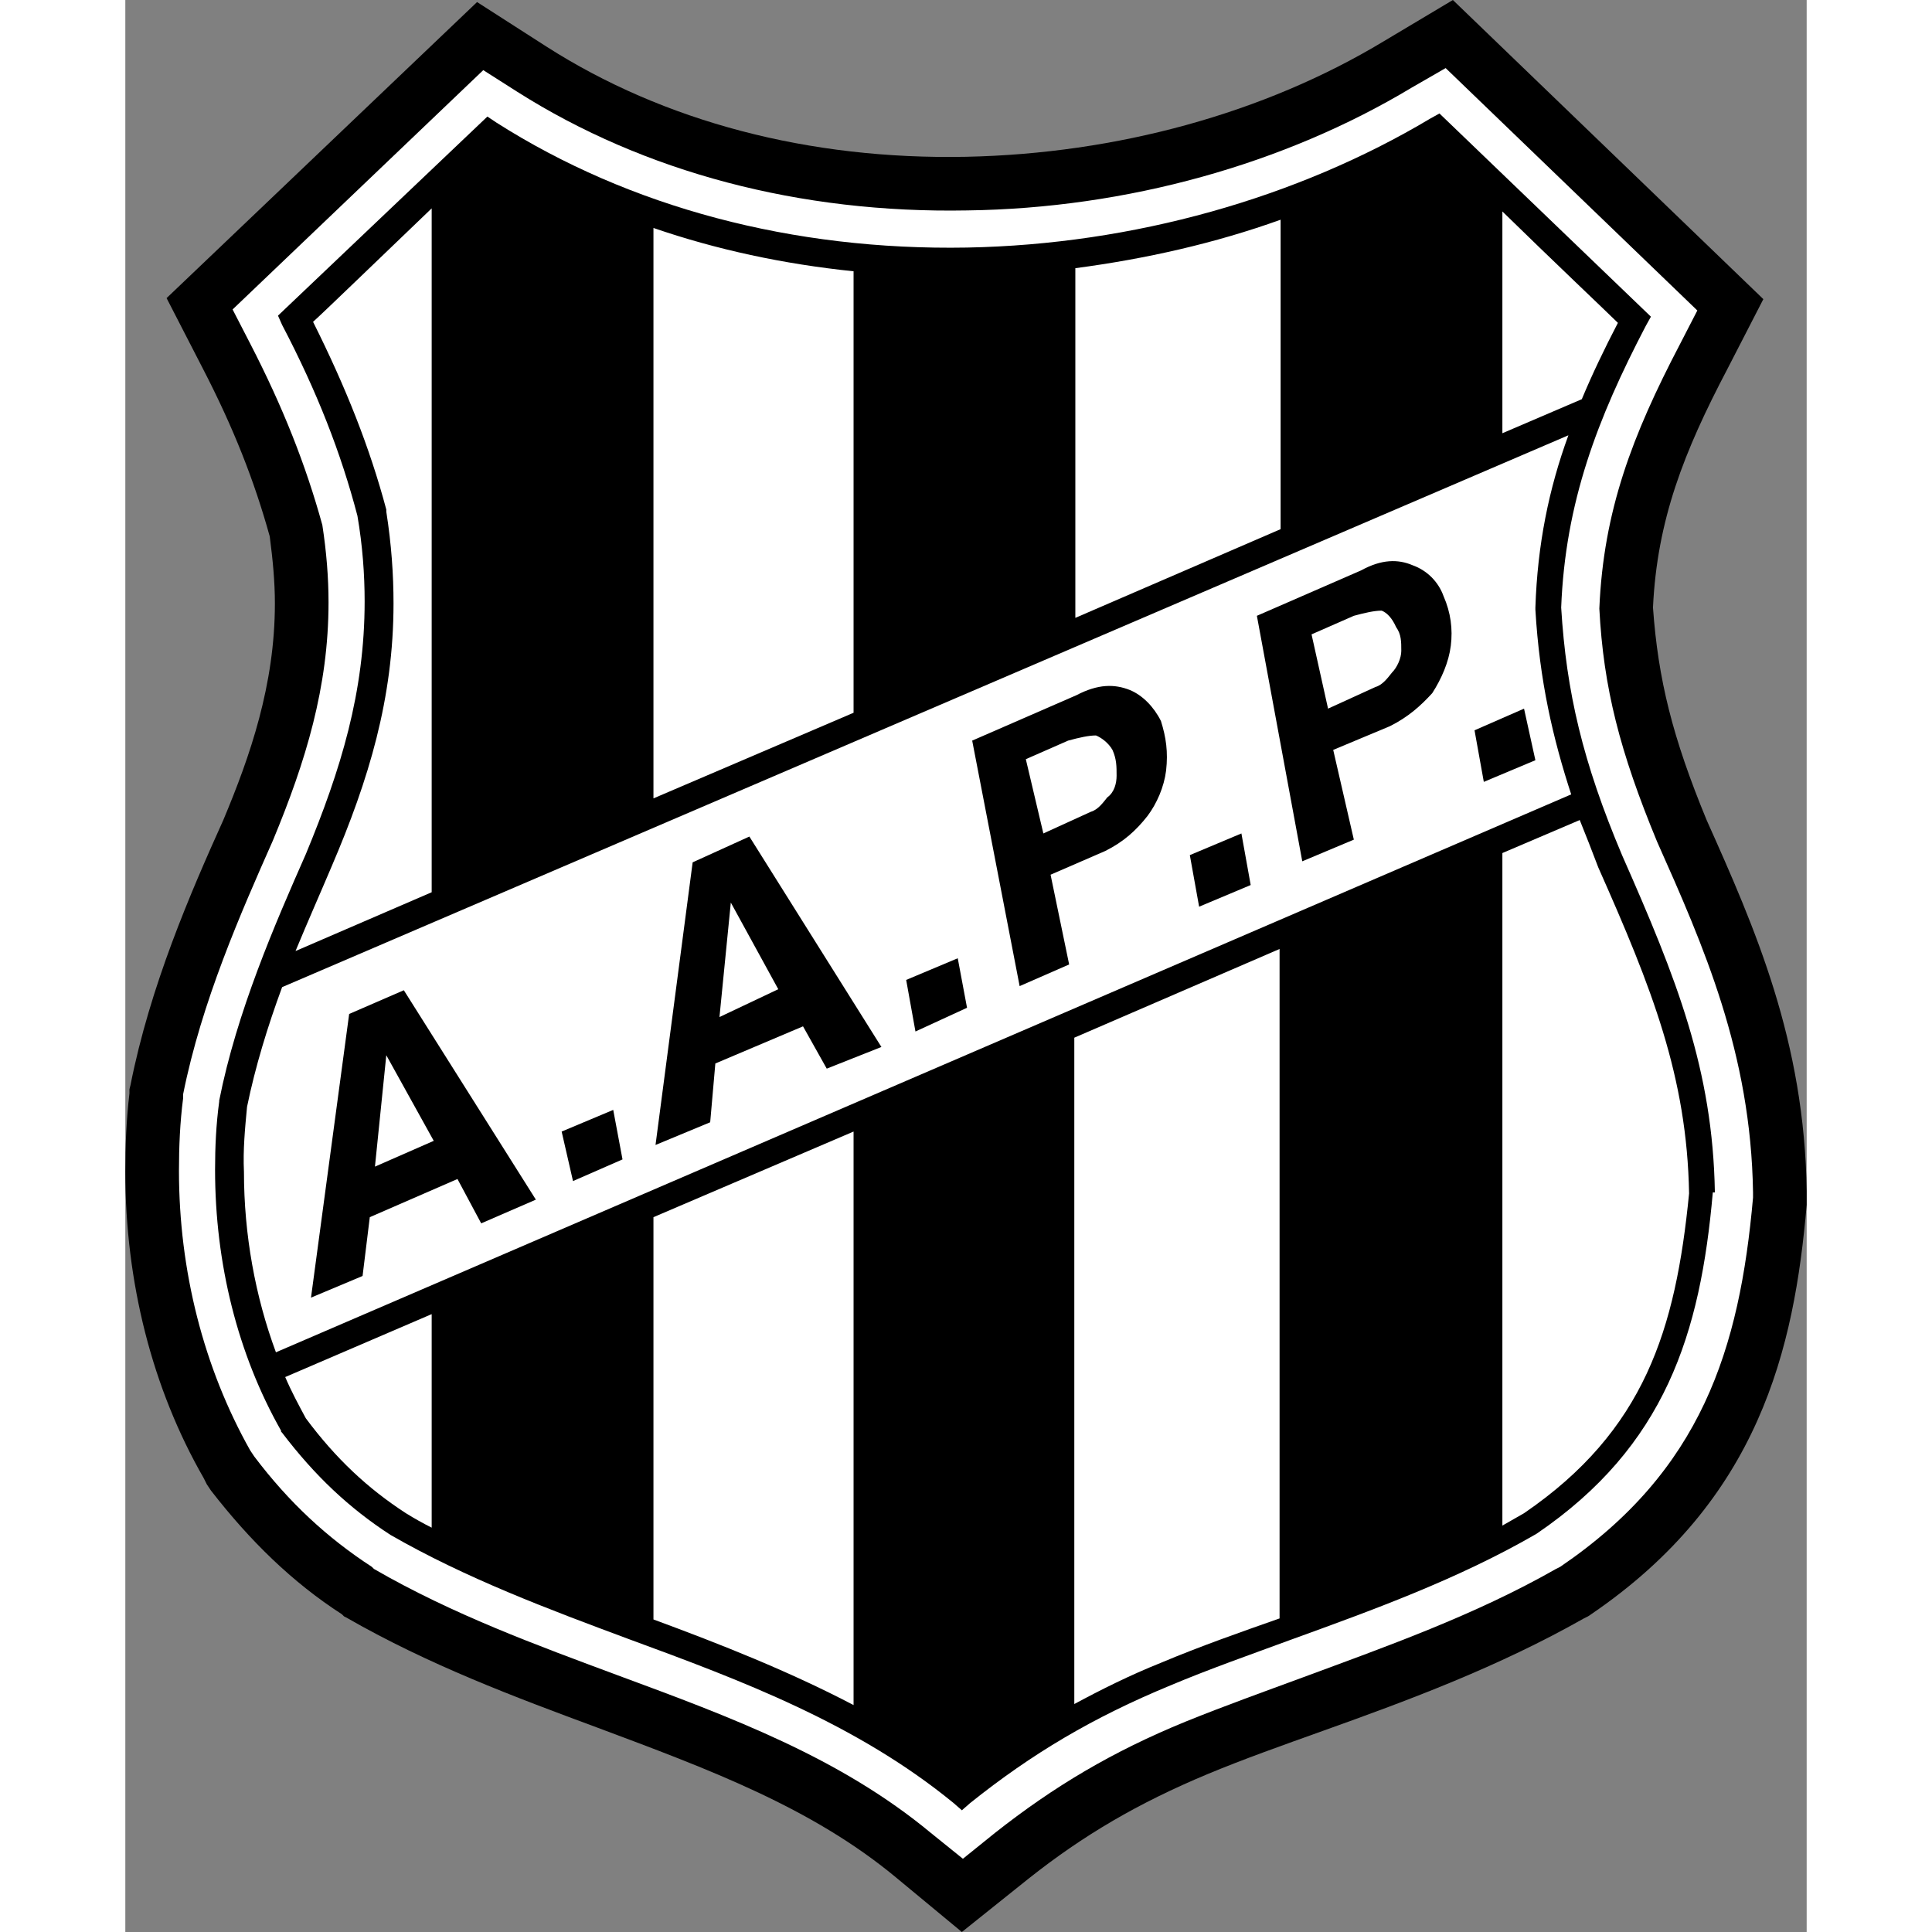 <?xml version="1.0" encoding="utf-8"?>
<!DOCTYPE svg PUBLIC "-//W3C//DTD SVG 1.0//EN" "http://www.w3.org/TR/2001/REC-SVG-20010904/DTD/svg10.dtd">
<svg version="1.0" xmlns="http://www.w3.org/2000/svg" xmlns:xlink="http://www.w3.org/1999/xlink" xml:space="preserve" width="60px" height="60px" 
	viewBox="-417.1 607 163 187.3" id="ponte-preta">
	<rect x="-417.1" y="607" width="163" height="187.3" fill="#808080" stroke="none"/>
	<title>ponte-preta</title><path d="M-254.1 722.5c-.2-14.6-5-25.5-9.7-36-3.3-8-4.7-13.6-5.2-20.6.4-8.5 3-15.1 7.2-23.1l3.5-6.8-30.1-29-.5.3-6.2 3.7c-11.6 7-25.9 10.9-40.5 11.2-15.2.3-29.3-3.4-40.7-10.7l-6.7-4.3-30.1 28.7 3.5 6.8c3 5.8 5 10.9 6.5 16.3.3 2.3.5 4.4.5 6.5 0 7.9-2.4 14.8-5 21-3.2 7.1-7.1 16.1-9 25.7l-.1.4v.4c-.3 2.5-.4 5.1-.4 7.6 0 10.7 2.6 21 7.6 29.7l.3.6.4.6c3.8 4.9 7.9 8.9 12.7 12l.2.2.2.1c8 4.6 16.3 7.7 24.4 10.7 10.7 4 20.7 7.7 28.9 14.5l6.4 5.3 6.5-5.2c5.3-4.2 10.6-7.3 17.3-10.1 3.6-1.5 7.3-2.8 11.2-4.2 8.4-3 17-6.2 25.3-10.9l.4-.2.3-.2c16.3-11.1 19.7-25.7 20.9-39.7v-1.3z"></path><path fill="#FFF" d="M-292.4 615.5c-12.3 7.4-27.6 11.7-43.1 11.9-16.2.3-31.3-3.7-43.6-11.5l-3.3-2.1-24.3 23.2 1.7 3.3c3.2 6.2 5.4 11.8 7 17.6.4 2.6.6 5.1.6 7.5 0 8.2-2.2 15.4-5.4 23.1-3.1 7-6.9 15.6-8.7 24.6v.4c-.3 2.3-.4 4.7-.4 7 0 9.7 2.4 19.1 6.9 27.1l.2.3.2.3c3.4 4.5 7.1 7.9 11.4 10.7l.1.1.1.1c7.6 4.4 15.8 7.4 23.6 10.3 11.1 4.1 21.6 8 30.4 15.3l3.1 2.5 3.1-2.5c5.7-4.5 11.4-7.9 18.5-10.8 3.7-1.5 7.6-2.9 11.4-4.3 8.1-3 16.6-6 24.5-10.5l.2-.1.2-.1c13.7-9.3 17.4-21.1 18.7-35.8v-.5c-.2-13.5-4.8-23.9-9.3-34-3.6-8.7-5.2-14.9-5.6-22.6.4-9.5 3.2-16.8 7.8-25.6l1.7-3.3-24.4-23.5-3.3 1.9z"></path><path d="M-263 722.6c-.2-11.9-3.7-20.7-9-32.7-3.8-9-5.4-15.8-5.9-24 .4-10.2 3.5-18.3 8.2-27.3l.5-.9-20.5-19.7-.9.5c-12.9 7.7-28.8 12.2-44.9 12.5-16.9.3-32.7-3.9-45.6-12.1l-.9-.6-20.3 19.3.4.9c3.4 6.5 5.7 12.4 7.3 18.5.5 2.9.7 5.7.7 8.3 0 8.8-2.3 16.3-5.7 24.5-3 6.8-6.7 15.3-8.4 23.9v.1c-.3 2.2-.4 4.4-.4 6.6 0 9.1 2.2 17.9 6.4 25.3v.1l.1.1c3.2 4.2 6.5 7.3 10.5 9.9 7.3 4.2 15.3 7.2 23.1 10.1 10.9 4 22.1 8.2 31.5 15.9l.8.7.8-.7c6-4.8 11.9-8.3 19.4-11.4 3.8-1.6 7.8-3 11.6-4.4 8-2.9 16.3-5.9 23.9-10.3 12.5-8.5 15.9-19.4 17.1-33.1h.2zm-12.9-76.9l-7.7 3.3v-21.5c4.7 4.6 10.4 10 11.2 10.8-1.3 2.5-2.5 5-3.5 7.4zm-90-16.6c6.1 2.1 12.6 3.5 19.4 4.2v42.8l-19.4 8.3v-55.3zm40.9 3.9c6.8-.9 13.5-2.4 19.9-4.7v30l-19.9 8.6V633zm-72.1 58c3.6-8.4 6-16.3 6-25.5 0-2.8-.2-5.7-.7-8.9v-.2c-1.6-6-3.9-11.8-7.1-18.2.8-.7 6.8-6.5 11.5-11v66.3l-13.2 5.7c1.2-2.9 2.4-5.6 3.5-8.2zm-8.2 23.3c.8-3.9 2-7.8 3.4-11.6l124.7-53.5c-1.9 5.2-3 10.6-3.2 16.7v.2c.4 6.9 1.7 12.5 3.5 18v-.1l-125.6 54.1c-2-5.4-3.1-11.4-3.1-17.5-.1-2.1.1-4.2.3-6.3zm58.8 58c-6.3-3.3-12.9-5.9-19.4-8.3v-39l19.4-8.3v55.6zm-53.1-27.8c-.7-1.3-1.4-2.6-2-4l14.2-6.1v20.7c-.8-.4-1.7-.9-2.5-1.4-3.7-2.4-6.8-5.3-9.7-9.2zm82.9 23.7c-3 1.2-5.8 2.6-8.4 4v-64.6l19.9-8.6v64.9c-3.7 1.3-7.7 2.7-11.5 4.3zm35.2-14.5l-2.1 1.2v-65.2l7.5-3.2c.6 1.5 1.2 3 1.8 4.6 5.2 11.7 8.6 20.3 8.8 31.6-1.3 13.2-4.3 23-16 31z"></path><path d="M-399.1 732.8l3.7-27.5 5.3-2.3 12.8 20.3-5.3 2.3-2.3-4.3-8.5 3.7-.7 5.7-5 2.1zm6.2-12.7l5.7-2.5-4.6-8.3-1.1 10.8zm23.1-5.5l.9 4.8-4.8 2.1-1.1-4.8 5-2.1zm4.1 3.4l3.6-27.4 5.5-2.5 12.8 20.4-5.3 2.1-2.3-4.1-8.5 3.6-.5 5.7-5.3 2.2zm6.2-12.4l5.7-2.7-4.6-8.4-1.1 11.1zm23.1-5.7l.9 4.8-5 2.3-.9-5 5-2.1zm6 2.7l-4.6-23.8 10.1-4.4c2.1-1.1 3.7-1.1 5.2-.5 1.2.5 2.3 1.6 3 3 .5 1.6.7 3 .5 4.8-.2 1.6-.9 3.2-1.8 4.4-1.1 1.4-2.3 2.5-4.1 3.4l-5.3 2.3 1.8 8.7-4.8 2.1zm2.3-14.8l4.6-2.1c.7-.2 1.2-.9 1.6-1.4.7-.5.9-1.4.9-2.1 0-.9 0-1.6-.4-2.5-.4-.7-1.1-1.2-1.6-1.4-.7 0-1.6.2-2.7.5l-4.1 1.8 1.7 7.2zm19.2 0l.9 5-5 2.1-.9-5 5-2.1zm5.9 2.7l-4.4-23.8 10.1-4.4c2-1.1 3.6-1.1 5-.5 1.4.5 2.5 1.6 3 3 .7 1.6.9 3.2.7 4.8-.2 1.6-.9 3.2-1.8 4.6-1.1 1.2-2.3 2.3-4.1 3.2l-5.5 2.3 2 8.7-5 2.1zm2.5-14.8l4.6-2.1c.7-.2 1.2-.9 1.6-1.4.5-.5.9-1.4.9-2.1 0-.9 0-1.6-.5-2.3-.4-.9-.9-1.4-1.4-1.6-.7 0-1.6.2-2.7.5l-4.1 1.8 1.6 7.2zm19 0l1.1 5-5 2.1-.9-5 4.8-2.1z"></path>
</svg>


